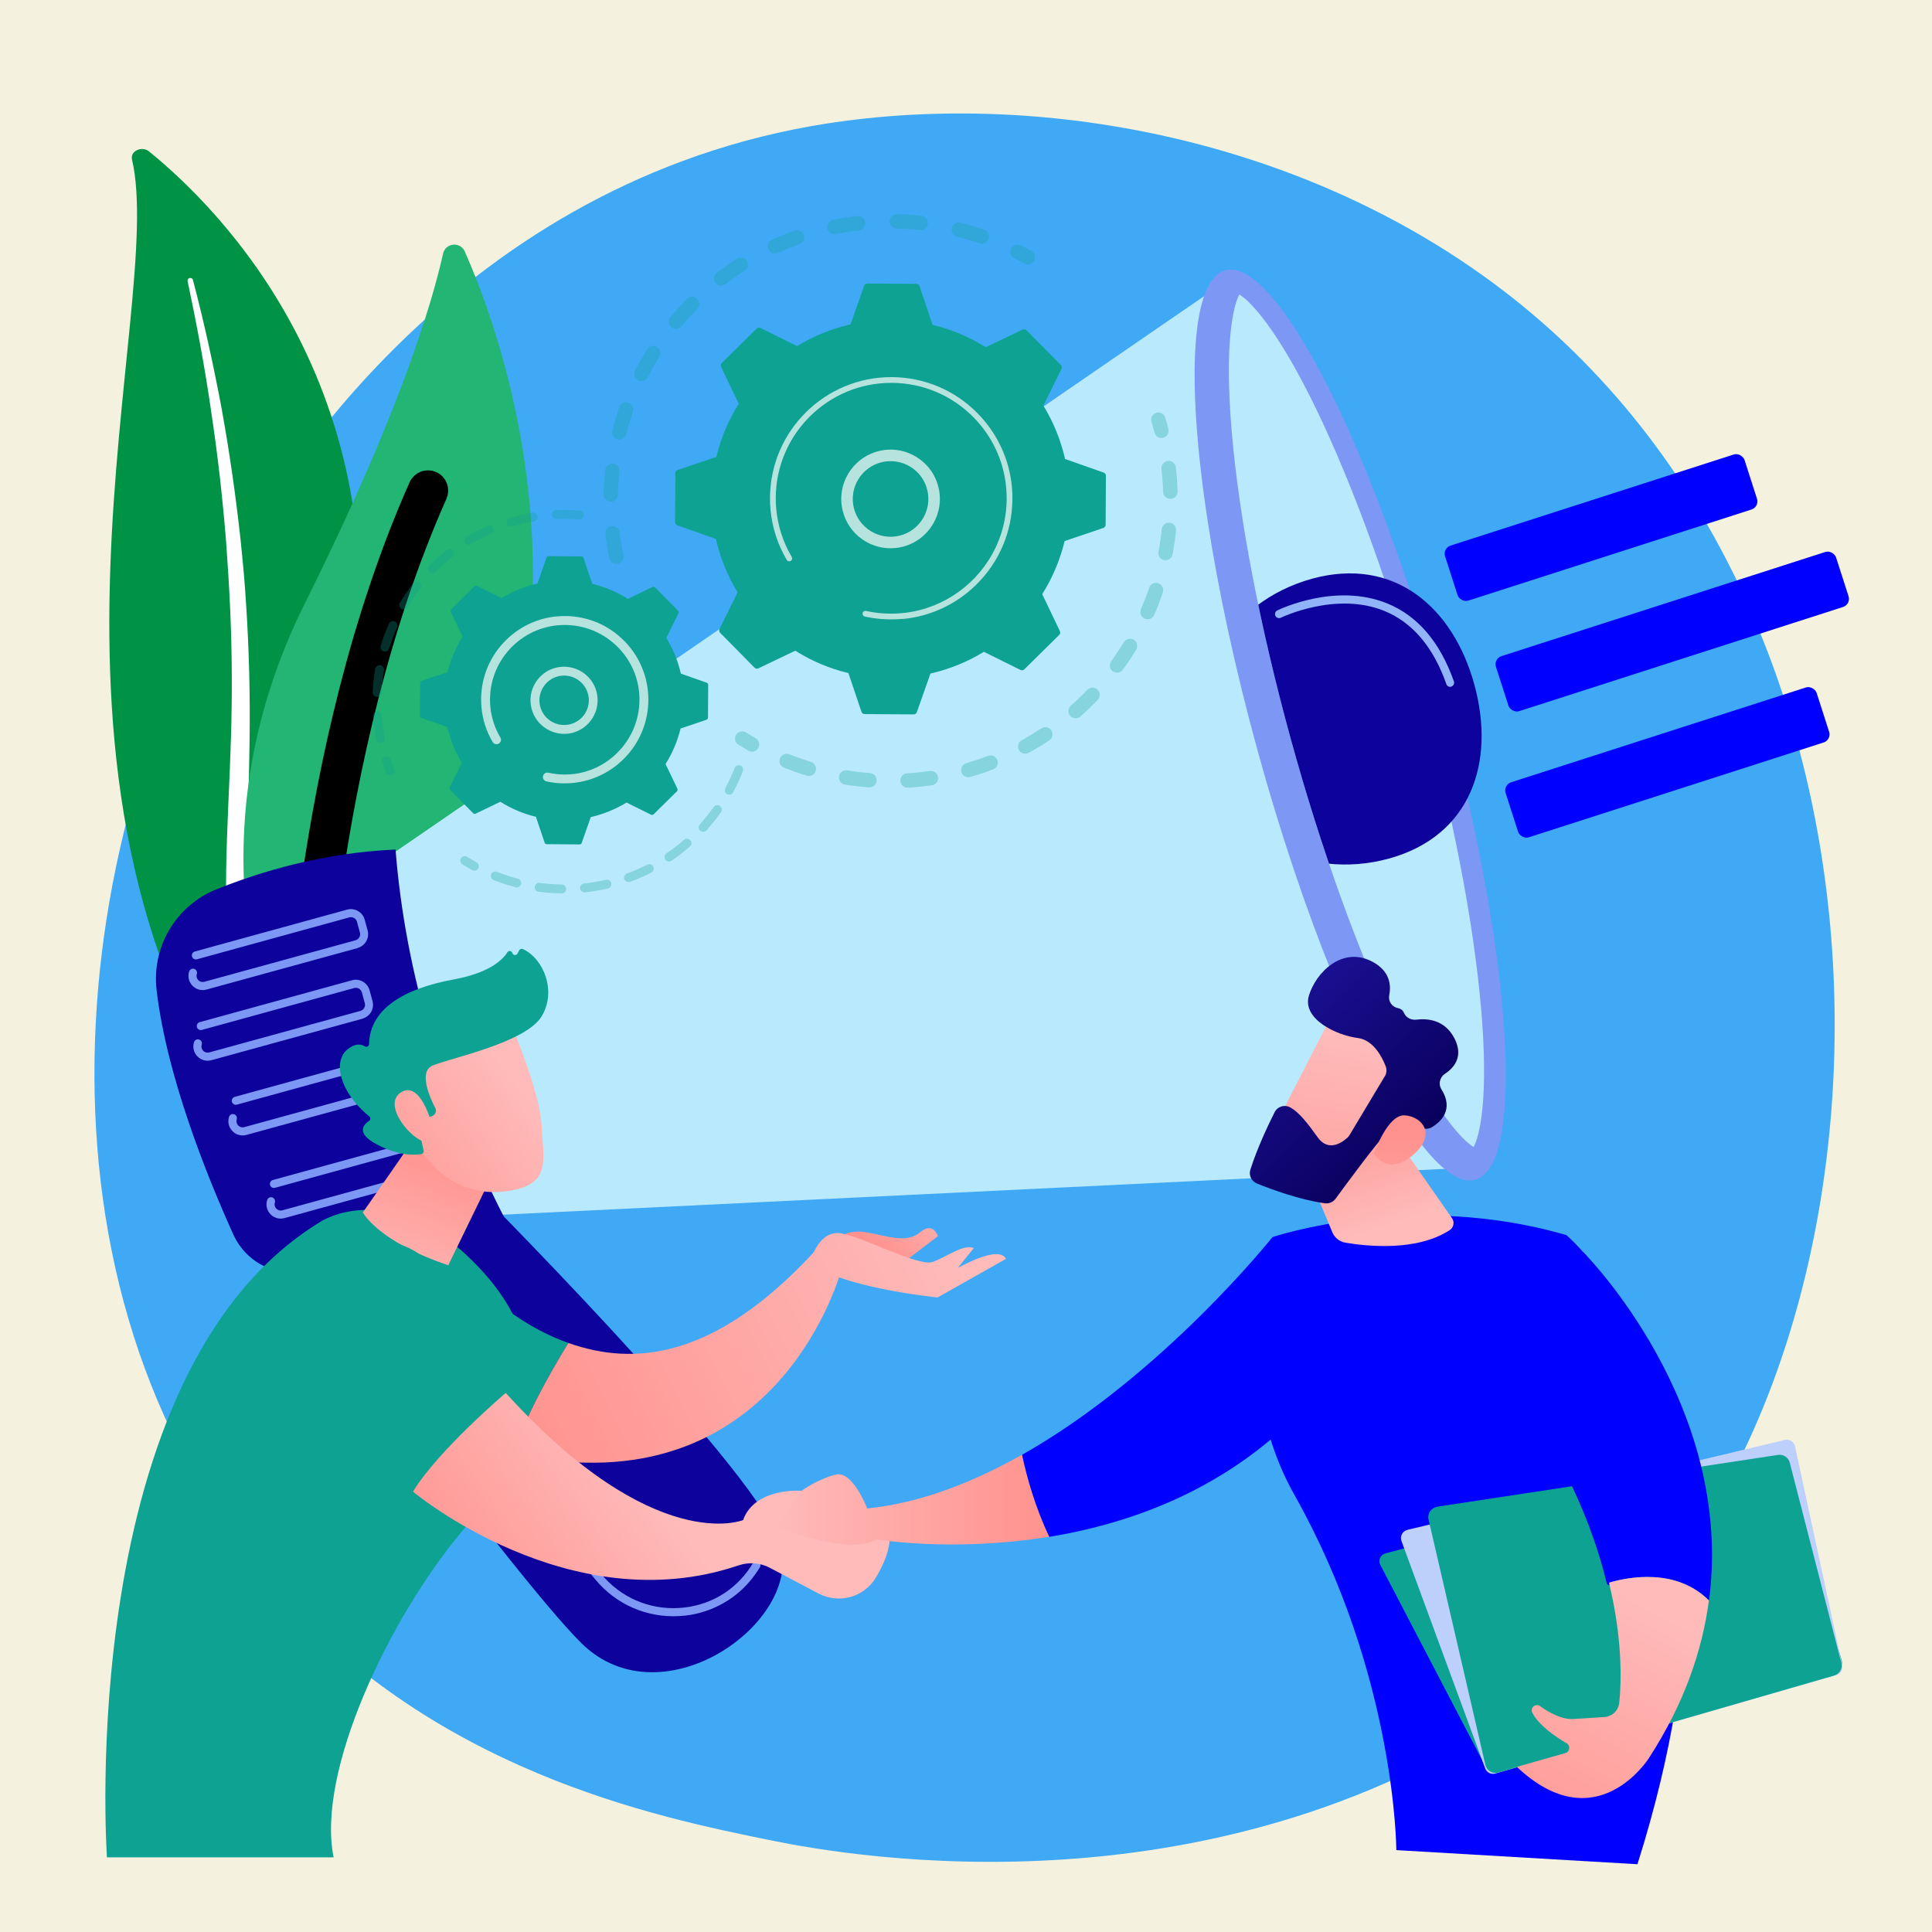 <?xml version="1.0" encoding="UTF-8"?>
<svg xmlns="http://www.w3.org/2000/svg" xmlns:xlink="http://www.w3.org/1999/xlink" viewBox="0 0 256 256">
  <defs>
    <style>
      .cls-1 {
        fill: #009245;
      }

      .cls-2 {
        fill: url(#linear-gradient-2);
      }

      .cls-3 {
        fill: #b9e9fc;
      }

      .cls-4 {
        fill: url(#linear-gradient-14);
      }

      .cls-5 {
        fill: url(#linear-gradient-6);
      }

      .cls-6 {
        isolation: isolate;
      }

      .cls-7 {
        stroke: #000;
        stroke-miterlimit: 10;
        stroke-width: 4px;
      }

      .cls-7, .cls-8 {
        mix-blend-mode: soft-light;
      }

      .cls-7, .cls-8, .cls-9 {
        fill: #fff;
      }

      .cls-10 {
        fill: url(#linear-gradient-11);
      }

      .cls-11 {
        fill: #0ea293;
      }

      .cls-12 {
        fill: blue;
      }

      .cls-13 {
        fill: #0d039c;
      }

      .cls-14 {
        fill: url(#linear-gradient-10);
      }

      .cls-15 {
        fill: #91b3fa;
      }

      .cls-9 {
        opacity: .7;
      }

      .cls-16 {
        fill: #3fa9f5;
      }

      .cls-17 {
        opacity: .3;
      }

      .cls-18 {
        fill: #7d97f4;
      }

      .cls-19 {
        fill: #22b573;
      }

      .cls-20 {
        fill: url(#linear-gradient-5);
      }

      .cls-21 {
        clip-path: url(#clippath);
      }

      .cls-22 {
        fill: #f4f2de;
      }

      .cls-23 {
        fill: none;
      }

      .cls-24 {
        fill: url(#linear-gradient-7);
      }

      .cls-25 {
        fill: url(#linear-gradient-9);
      }

      .cls-26 {
        fill: url(#linear-gradient-3);
      }

      .cls-27 {
        fill: url(#linear-gradient);
      }

      .cls-28 {
        fill: #bdd0fb;
      }

      .cls-29 {
        fill: url(#linear-gradient-4);
      }

      .cls-30 {
        fill: url(#linear-gradient-8);
      }

      .cls-31 {
        fill: url(#linear-gradient-12);
      }

      .cls-32 {
        fill: url(#linear-gradient-13);
      }
    </style>
    <clipPath id="clippath">
      <path class="cls-23" d="m195.26,151.98c-1.42-.82-5.03-4.51-10.2-15.2-4.99-10.33-9.97-24.14-14.03-38.88-4.05-14.74-6.83-29.16-7.81-40.59-1.02-11.83.2-16.85,1-18.28,1.42.82,5.03,4.51,10.2,15.2,4.99,10.33,24.68,20.1,28.73,34.84,4.05,14.74-7.88,33.2-6.89,44.63,1.02,11.83-.2,16.85-1,18.28Z"/>
    </clipPath>
    <linearGradient id="linear-gradient" x1="54.66" y1="147.26" x2="-4.75" y2="371.47" gradientUnits="userSpaceOnUse">
      <stop offset="0" stop-color="#cb236d"/>
      <stop offset="1" stop-color="#4c246d"/>
    </linearGradient>
    <linearGradient id="linear-gradient-2" x1="124.41" y1="156.78" x2="116" y2="165.56" gradientUnits="userSpaceOnUse">
      <stop offset="0" stop-color="#febbba"/>
      <stop offset="1" stop-color="#ff928e"/>
    </linearGradient>
    <linearGradient id="linear-gradient-3" x1="125.24" y1="163.89" x2="68.21" y2="192.26" xlink:href="#linear-gradient-2"/>
    <linearGradient id="linear-gradient-4" x1="125.52" y1="163.56" x2="68.48" y2="191.93" xlink:href="#linear-gradient-2"/>
    <linearGradient id="linear-gradient-5" x1="51.59" y1="172.75" x2="59.17" y2="152.06" xlink:href="#linear-gradient-2"/>
    <linearGradient id="linear-gradient-6" x1="88.19" y1="199.53" x2="61.76" y2="218.97" xlink:href="#linear-gradient-2"/>
    <linearGradient id="linear-gradient-7" x1="68.43" y1="143.34" x2="46.21" y2="160.34" xlink:href="#linear-gradient-2"/>
    <linearGradient id="linear-gradient-8" x1="65.67" y1="139.74" x2="43.45" y2="156.74" xlink:href="#linear-gradient-2"/>
    <linearGradient id="linear-gradient-9" x1="102.68" y1="198.72" x2="139.04" y2="198.72" xlink:href="#linear-gradient-2"/>
    <linearGradient id="linear-gradient-10" x1="184.02" y1="162.36" x2="178.2" y2="144.87" xlink:href="#linear-gradient-2"/>
    <linearGradient id="linear-gradient-11" x1="219.42" y1="213.3" x2="200.47" y2="249.73" xlink:href="#linear-gradient-2"/>
    <linearGradient id="linear-gradient-12" x1="2393.61" y1="3446.14" x2="2372.66" y2="3473.86" gradientTransform="translate(4329.16 -481.96) rotate(-133.27) scale(1 -1)" xlink:href="#linear-gradient-2"/>
    <linearGradient id="linear-gradient-13" x1="2377.61" y1="3452.8" x2="2402.64" y2="3452.8" gradientTransform="translate(4329.16 -481.96) rotate(-133.27) scale(1 -1)" gradientUnits="userSpaceOnUse">
      <stop offset="0" stop-color="#09005d"/>
      <stop offset="1" stop-color="#1a0f91"/>
    </linearGradient>
    <linearGradient id="linear-gradient-14" x1="2362.93" y1="3468.09" x2="2379.73" y2="3450.85" gradientTransform="translate(4329.16 -481.96) rotate(-133.27) scale(1 -1)" xlink:href="#linear-gradient-2"/>
  </defs>
  <g class="cls-6">
    <g id="Layer_1" data-name="Layer 1">
      <rect class="cls-22" width="256" height="256"/>
      <g>
        <path class="cls-16" d="m216.37,214.12c-4.73,4.98-9.22,8.2-12.75,10.74-41.61,29.85-90.84,21.15-101.31,19.03-15.45-3.14-45.32-9.2-66.91-34.6C2.73,170.87,7.82,110.34,33.16,70.39c4.64-7.31,29.12-47.87,78.88-54.38,30.12-3.94,65.22,4,90.65,25.3,53.37,44.71,49.57,135.03,13.68,172.81Z"/>
        <g>
          <path class="cls-1" d="m17.49,21.13c-.26-1.1,1.29-1.84,2.25-1.07,9.66,7.84,32.88,31.3,27.09,72.31-7.26,51.45,5.15,70.22,20.6,81.67,0,0-21.22-5.39-34.57-24.43C.09,102.84,22.11,40.77,17.49,21.13Z"/>
          <path class="cls-8" d="m24.85,37.2c1.21,5.73,2.29,11.47,3.12,17.24.87,5.77,1.53,11.55,1.99,17.35.43,5.8.73,11.6.75,17.4.05,5.8-.19,11.61-.46,17.43-.23,5.82-.5,11.68-.07,17.59.42,5.89,1.66,11.84,4.12,17.41.62,1.39,1.26,2.77,2,4.11.71,1.35,1.48,2.67,2.29,3.98,1.62,2.62,3.45,5.14,5.48,7.54,4.08,4.79,9.01,9.04,14.43,12.63.57.38,1.39.29,1.83-.21.43-.48.33-1.17-.21-1.56h0c-1.29-.91-2.57-1.83-3.79-2.79-.62-.47-1.22-.97-1.82-1.46-.58-.51-1.19-.99-1.76-1.51-2.3-2.05-4.44-4.24-6.37-6.55-3.89-4.6-7.01-9.74-9.37-15.05-1.15-2.67-2.06-5.41-2.73-8.2-.67-2.79-1.09-5.63-1.32-8.5-.46-5.73-.25-11.54-.08-17.36.17-5.82.3-11.68.14-17.52-.07-2.92-.2-5.85-.39-8.77-.08-1.46-.2-2.92-.32-4.38-.13-1.46-.27-2.91-.42-4.37-.63-5.82-1.46-11.62-2.5-17.39-1.08-5.77-2.33-11.5-3.83-17.19-.04-.16-.23-.26-.42-.23-.18.04-.3.19-.27.35Z"/>
        </g>
        <g>
          <path class="cls-19" d="m42.52,144.28c-1.18,1.26-3.27.9-3.98-.68-3.93-8.68-12.83-34.24,1.87-63.68,12.41-24.86,16.78-39.52,18.3-46.31.32-1.44,2.29-1.63,2.88-.28,6.55,14.86,23.86,65.39-19.07,110.95Z"/>
          <path class="cls-7" d="m40.37,143.36s-.09.01-.13.01c-.37,0-.67-.31-.66-.68,0-.42.83-42.62,16.52-77.97.15-.34.55-.49.89-.34.34.15.49.55.34.89-15.58,35.09-16.4,77.02-16.41,77.44,0,.33-.24.6-.55.65Z"/>
        </g>
        <g>
          <path class="cls-13" d="m32.96,160.92s34.68,47.5,44.06,56.79c10.89,10.78,30.19-3.3,26.17-13.72-4.02-10.42-41.35-47.8-41.35-47.8l-28.88,4.74Z"/>
          <polygon class="cls-3" points="49.52 114.83 162.58 37.16 193.49 154.78 58.63 161.34 49.52 114.83"/>
          <ellipse class="cls-18" cx="178.91" cy="96.09" rx="12.73" ry="62.49" transform="translate(-19.07 50.84) rotate(-15.37)"/>
          <path class="cls-3" d="m195.26,151.98c-1.42-.82-5.03-4.51-10.2-15.2-4.99-10.33-9.97-24.14-14.03-38.88-4.05-14.74-6.83-29.16-7.81-40.59-1.02-11.83.2-16.85,1-18.28,1.42.82,5.03,4.51,10.2,15.2,4.99,10.33,9.97,24.14,14.03,38.88,4.05,14.74,6.83,29.16,7.81,40.59,1.02,11.83-.2,16.85-1,18.28Z"/>
          <g class="cls-21">
            <path class="cls-13" d="m195.36,90.72c2.81,10.24-.42,20.05-11.34,23.05-10.92,3-22.05-2.87-24.86-13.11-2.81-10.24,3.76-20.97,14.67-23.97,10.92-3,18.71,3.78,21.53,14.02Z"/>
          </g>
          <path class="cls-13" d="m28.67,117.85c5.69-2.3,14.05-4.86,23.74-5.28,1.31,16.51,6.25,32.74,14.38,48.71l-25.71,7.06c-4.1,1.13-8.41-.89-10.16-4.76-3.51-7.76-8.83-20.97-10.17-32.39-.67-5.73,2.57-11.19,7.92-13.35Z"/>
          <path class="cls-18" d="m47.4,125.62l-20.03,5.5c-.68.19-1.38,0-1.87-.51-.49-.51-.65-1.21-.44-1.88.09-.28.39-.44.67-.35.28.09.44.39.35.67-.09.29-.02.6.19.82.21.22.52.3.81.22l20.03-5.5c.44-.12.7-.58.58-1.02l-.39-1.43c-.12-.44-.58-.7-1.02-.58l-20.18,5.55c-.28.08-.58-.09-.66-.37-.08-.28.09-.58.37-.66l20.18-5.55c1.01-.28,2.05.32,2.33,1.32l.39,1.43c.28,1.01-.32,2.05-1.32,2.33Z"/>
          <path class="cls-18" d="m48.05,134.98l-20.03,5.5c-.68.19-1.38,0-1.87-.51-.49-.51-.65-1.21-.44-1.88.09-.28.39-.44.67-.35.28.09.44.39.35.67-.09.29-.02.6.19.82.21.22.52.3.81.22l20.03-5.5c.44-.12.7-.58.58-1.02l-.39-1.43c-.12-.44-.58-.7-1.02-.58l-20.18,5.55c-.28.08-.58-.09-.66-.37-.08-.28.09-.58.37-.66l20.18-5.55c1.01-.28,2.05.32,2.33,1.32l.39,1.43c.28,1.01-.32,2.05-1.32,2.33Z"/>
          <path class="cls-18" d="m52.69,144.88l-20.03,5.5c-.68.19-1.38,0-1.87-.51-.49-.51-.65-1.21-.44-1.88.09-.28.39-.44.67-.35.28.09.44.39.35.67-.09.29-.02.6.19.82.21.22.52.31.81.22l20.03-5.5c.44-.12.7-.58.58-1.02l-.39-1.43c-.12-.44-.58-.7-1.02-.58l-20.18,5.55c-.28.08-.58-.09-.66-.37-.08-.28.09-.58.37-.66l20.18-5.55c1.01-.28,2.05.32,2.33,1.32l.39,1.43c.28,1.01-.32,2.05-1.32,2.33Z"/>
          <path class="cls-18" d="m57.74,155.9l-20.03,5.5c-.68.19-1.38,0-1.87-.51-.49-.51-.65-1.21-.44-1.88.09-.28.39-.44.67-.35.28.09.44.39.35.67-.09.29-.02.6.19.82.21.22.52.31.81.22l20.03-5.5c.44-.12.7-.58.58-1.02l-.39-1.43c-.12-.44-.58-.7-1.02-.58l-20.18,5.55c-.28.08-.58-.09-.66-.37-.08-.28.09-.58.37-.66l20.18-5.55c1.01-.28,2.05.32,2.33,1.32l.39,1.43c.28,1.01-.32,2.05-1.32,2.33Z"/>
          <path class="cls-18" d="m92.86,213.68c-.92.25-1.88.41-2.87.46-4.32.23-8.37-1.54-11.12-4.87l-25.77-31.15c-.19-.23-.16-.56.07-.75.23-.19.56-.16.75.07l25.77,31.15c2.53,3.06,6.27,4.7,10.24,4.48,3.91-.21,7.37-2.19,9.51-5.43.11-.17.23-.35.34-.53.16-.25.49-.32.74-.17.25.16.32.49.17.74-.12.19-.24.37-.36.55-1.79,2.71-4.43,4.6-7.48,5.44Z"/>
          <path class="cls-27" d="m49.84,173.69c-.2.05-.42,0-.55-.17l-2.88-3.48c-.19-.23-.16-.56.07-.75.23-.19.56-.16.75.07l2.88,3.48c.19.23.16.56-.07.75-.06.05-.13.08-.2.1Z"/>
          <path class="cls-15" d="m192.29,90.99c-.27.07-.55-.07-.64-.34-1.73-4.92-4.5-8.18-8.22-9.7-6.44-2.62-13.63.87-13.71.9-.27.13-.58.02-.72-.24-.13-.26-.02-.59.24-.72.31-.15,7.71-3.73,14.58-.93,4.02,1.64,6.99,5.11,8.83,10.33.1.28-.05.58-.33.68-.01,0-.02,0-.04.01Z"/>
        </g>
        <g>
          <path class="cls-2" d="m110.51,164.41s1.52-1.63,4.33-1.12c2.81.51,5.31,1.49,7.07,0,1.75-1.49,2.37.51,2.37.51l-5.25,3.99-8.52-3.38Z"/>
          <g>
            <path class="cls-11" d="m59.83,166.34l.9,24.2c2.56.88,5,1.57,7.32,2.08,1.45-4.67,4.65-10.41,7.26-14.67-9.61-3.4-15.48-11.61-15.48-11.61Z"/>
            <path class="cls-26" d="m107.83,165.93c-13.19,14.24-23.86,15.08-32.52,12.02-2.62,4.26-5.81,10-7.26,14.67,35.22,7.76,43.51-24.61,43.51-24.61l-3.73-2.08Z"/>
            <path class="cls-29" d="m107.37,167.2s1.04-4.35,4.18-3.76c3.14.6,10.26,4.47,12.09,3.76,1.84-.71,4.18-2.42,5.39-1.82l-2.12,2.64s5.45-3.15,6.39-1.21l-9.07,5.11s-13.27-1.33-16.86-4.71Z"/>
            <path class="cls-11" d="m14.17,246.1s-4.5-64.25,28.31-84.22c0,0,9.17-6.06,20.6,5.67,11.43,11.73,7.75,23.91-1.84,35.33-9.59,11.42-19.36,31.81-17.03,43.23H14.17Z"/>
            <path class="cls-20" d="m59.01,144.37c0,.77-10.93,16.28-10.93,16.28,0,0,1.96,3.86,11.32,7l8.08-16.61-8.47-6.67Z"/>
            <path class="cls-5" d="m54.72,197.65s20.73,17.36,43.11,9.78c1.39-.47,2.91-.37,4.2.32l6.43,3.4c2.7,1.43,6.05.49,7.61-2.13.89-1.5,1.66-3.2,1.81-4.84l-12.59-5.1.93-1.54s-6.15-.52-7.76,3.88c0,0-11.71,4.87-31.45-16.85,0,0-8.96,7.62-12.29,13.08Z"/>
            <path class="cls-11" d="m53.6,197.57c-.09,0-.18-.03-.26-.08-8.75-5.91-12.87-15.46-12.91-15.55-.1-.23.01-.5.24-.6.23-.1.5.01.6.24.04.09,4.06,9.4,12.58,15.15.21.14.27.43.12.64-.09.13-.23.2-.38.2Z"/>
            <path class="cls-11" d="m66.6,184.38c-.15,0-.3-.07-.39-.21-.03-.04-2.69-4.19-7.77-13.29-1.55-2.77-3.58-4.52-6.04-5.21-4.08-1.14-8.01,1.05-8.05,1.07-.22.12-.5.05-.62-.17-.13-.22-.05-.5.17-.62.17-.1,4.29-2.4,8.74-1.16,2.71.75,4.92,2.66,6.6,5.65,5.06,9.07,7.72,13.2,7.74,13.24.14.21.08.5-.14.63-.08.05-.16.07-.25.07Z"/>
            <g>
              <path class="cls-24" d="m67.61,135.48s3.89,8.93,4.15,13.62c.26,4.69,1.27,7.73-4.15,8.67-5.42.94-9.98-1.76-12.46-6.42,0,0-3.87-7.19-3.01-10.14.87-2.95,15.46-5.72,15.46-5.72Z"/>
              <path class="cls-11" d="m57.01,147.99l.31-.14c.39-.17.56-.64.36-1.02-.76-1.48-2.25-4.86-.33-5.65,2.48-1.02,12.3-3.02,14.42-6.51,2.04-3.35.23-7.68-2.48-8.91-.18-.08-.4-.02-.49.16l-.23.43c-.15.29-.59.25-.68-.07h0c-.09-.31-.49-.36-.66-.1-.65,1.04-2.41,2.73-7.11,3.6-6.69,1.23-11.11,3.94-11.22,8.56,0,.29-.32.46-.57.3-.49-.3-1.28-.44-2.34.45-1.84,1.54-1.08,5.55,2.94,8.84.19.16.19.46-.02.59-.73.47-1.82,1.61,1,3.11,2.92,1.56,5.09,1.43,5.93,1.29.21-.03.34-.24.3-.44l-.89-4.06c-.05-.23.12-.45.36-.45h1.39Z"/>
              <path class="cls-30" d="m57.18,148.84s-1.48-5.7-4.04-4.1c-2.56,1.6,1.33,6.39,3.38,6.6l.66-2.5Z"/>
            </g>
          </g>
          <g>
            <g>
              <path class="cls-25" d="m114.91,199.89s-1.88-4.96-4.08-4.51c-2.2.45-4.61,2.14-4.61,2.14l-3.54,4.78s9.92,3.91,13.42,1.67c0,0,10.14,1.75,22.94-.35-1.85-3.91-2.96-7.83-3.61-10.87-6.48,3.67-13.47,6.41-20.52,7.13Z"/>
              <path class="cls-12" d="m168.61,163.92s-14.51,18.28-33.18,28.85c.65,3.04,1.75,6.96,3.61,10.87,9.68-1.59,20.89-5.38,30.39-13.81l-.82-25.91Z"/>
            </g>
            <path class="cls-12" d="m185.02,245.15s-.04-23.15-13.49-47.05c-4.21-7.48-5.71-16.18-4.39-24.66l1.47-9.52s18.47-6.25,38.94-.26c0,0,28.39,23.43,9.42,83.36l-31.95-1.87Z"/>
            <path class="cls-14" d="m171.75,151.77l4.79,11.51c.3.73.96,1.24,1.73,1.38,2.76.47,9.44,1.21,13.83-1.67.52-.34.66-1.05.3-1.57l-8.85-12.7-11.8,3.06Z"/>
            <g>
              <path class="cls-11" d="m183.57,205.84c-.66.17-.99.92-.67,1.52l13.86,26.57c.23.45.75.67,1.24.53l45.32-13.09c.56-.16.89-.75.73-1.32l-7.81-27.03c-.16-.55-.73-.88-1.29-.73l-51.37,13.54Z"/>
              <path class="cls-28" d="m186.49,202.72c-.65.15-1.02.84-.79,1.47l11.09,30.13c.2.55.79.85,1.35.68l45.19-13.05c.56-.16.9-.73.78-1.3l-6.26-29c-.13-.61-.74-.99-1.35-.85l-50.01,11.91Z"/>
              <path class="cls-11" d="m190.42,199.67c-.79.12-1.31.89-1.13,1.67l7.53,32.52c.18.77.96,1.23,1.72,1.01l44.5-12.85c.72-.21,1.14-.94.95-1.67l-6.84-26.55c-.18-.68-.84-1.12-1.54-1.02l-45.19,6.87Z"/>
            </g>
            <path class="cls-12" d="m226.45,212.08c3.45-26.09-16.65-46.15-16.65-46.15l-11.96,13.95c9.08,11.32,13.4,21.69,15.37,29.84,2.62-.76,8.91-1.97,13.24,2.36Z"/>
            <path class="cls-12" d="m213.2,210.02c-.14,0-.26-.09-.3-.23-2.45-10.11-7.6-20.11-15.31-29.72-.11-.13-.08-.32.05-.43.13-.11.32-.08.43.05,7.77,9.69,12.96,19.77,15.43,29.96.04.16-.06.33-.23.37-.02,0-.05,0-.07,0Z"/>
            <path class="cls-10" d="m213.2,209.71c1.83,7.57,1.64,13.22,1.36,15.92-.11,1.02-.92,1.81-1.94,1.88-1.16.08-2.74.19-4.14.27-1.55.09-3.27-.89-4.42-1.71-.59-.42-1.35.23-1.02.87.86,1.68,3.04,3.17,4.54,4.05.55.32.44,1.14-.17,1.31l-6.42,1.82c10.55,9.94,17.51-1.18,17.51-1.18,4.66-7.19,7.06-14.23,7.94-20.87-4.33-4.33-10.63-3.13-13.24-2.36Z"/>
            <g>
              <path class="cls-31" d="m176.71,134.16c-.2.19-8.49,16.46-8.49,16.46l9.39,4.53,10.15-14.26s-7.68-9.91-11.05-6.74Z"/>
              <path class="cls-32" d="m183.49,142.61l-4.68,7.81c-.07.12-.16.23-.26.32-.56.52-2.47,2.03-3.94-.03-1.26-1.75-2.44-3.34-3.7-4-.74-.38-1.65-.08-2.02.67-.77,1.53-2.27,4.65-3.21,7.61-.24.74.15,1.54.87,1.83,1.9.77,5.66,2.16,9,2.62.55.08,1.09-.16,1.42-.6,1.44-1.97,5.48-7.46,6.86-8.84,1.28-1.28,3.65-.8,4.72-.49.4.12.84.06,1.2-.16,1.08-.65,2.97-2.28,1.24-5.02-.43-.68-.21-1.59.46-2.04,1.21-.79,2.52-2.29,1.27-4.7-1.26-2.45-3.52-2.67-5.06-2.48-.68.08-1.37-.27-1.63-.91-.12-.28-.35-.52-.77-.61-.81-.16-1.34-.9-1.18-1.71.27-1.38.07-3.18-2.14-4.4-4.05-2.23-7.6,1.4-8.51,4.47-.9,3.07,3.63,5.23,6.48,5.59,2.09.27,3.24,2.55,3.7,3.75.17.43.13.92-.11,1.32Z"/>
              <path class="cls-4" d="m182.06,152.87s1.8-5.27,4.11-5.08c2.31.19,4.12,2.49,1.26,5.08-3.56,3.21-5.37,0-5.37,0Z"/>
            </g>
          </g>
        </g>
        <g>
          <g>
            <g class="cls-17">
              <path class="cls-11" d="m81.74,74.73c-.48.05-.93-.28-1.02-.76-.21-1.05-.38-2.13-.5-3.21-.06-.52.32-.99.84-1.05,0,0,.01,0,.02,0,.52-.05.98.32,1.04.84.12,1.02.28,2.05.48,3.05.1.52-.23,1.02-.75,1.12-.03,0-.07.01-.1.01Zm-.72-8.26s-.07,0-.11,0c-.53-.01-.94-.45-.93-.97.03-1.08.1-2.17.21-3.24.06-.52.52-.9,1.05-.84.52.06.9.53.84,1.05-.11,1.02-.18,2.05-.2,3.08-.01.49-.39.88-.86.93Zm1.12-8.22c-.11,0-.21,0-.32-.03-.51-.13-.82-.65-.69-1.16.26-1.05.58-2.09.93-3.11.17-.5.72-.76,1.21-.59.5.17.76.71.59,1.21-.34.97-.63,1.96-.88,2.95-.1.4-.44.68-.83.71Zm2.93-7.76c-.17.02-.36-.01-.52-.1-.47-.24-.65-.81-.41-1.28.49-.96,1.03-1.91,1.6-2.83.28-.45.87-.58,1.31-.3.45.28.58.87.3,1.31-.54.87-1.06,1.77-1.52,2.68-.15.3-.45.48-.76.51Zm4.58-6.92c-.24.02-.5-.05-.7-.22-.4-.34-.46-.94-.12-1.34.69-.83,1.43-1.63,2.19-2.4.37-.37.97-.38,1.35,0,.37.37.38.97,0,1.35-.72.73-1.42,1.5-2.08,2.28-.17.2-.4.31-.64.34Zm6-5.73c-.32.03-.64-.1-.85-.37-.32-.42-.24-1.02.18-1.33.86-.65,1.75-1.28,2.66-1.86.44-.28,1.03-.15,1.31.29.28.44.15,1.03-.29,1.31-.86.55-1.72,1.14-2.53,1.76-.15.11-.32.17-.49.19Zm34.53-5.55c-.13.01-.27,0-.4-.05-.97-.33-1.96-.63-2.96-.88-.51-.13-.82-.65-.69-1.16.13-.51.65-.82,1.16-.69,1.05.26,2.1.57,3.11.93.5.17.76.71.59,1.21-.13.36-.45.6-.81.64Zm-27.41,1.29c-.39.04-.78-.17-.96-.55-.22-.48,0-1.04.47-1.26.98-.45,1.99-.85,3.01-1.21.5-.17,1.04.08,1.22.58.18.5-.08,1.04-.58,1.22-.96.34-1.93.73-2.86,1.15-.1.04-.2.07-.3.08Zm19.31-3.1c-.06,0-.13,0-.19,0-1.02-.11-2.05-.17-3.08-.2-.53-.01-.94-.45-.93-.97.01-.53.45-.95.97-.93,1.08.02,2.17.09,3.24.21.52.06.9.53.85,1.05-.05.46-.41.81-.86.85Zm-11.43.54c-.48.05-.92-.28-1.02-.76-.1-.52.23-1.02.74-1.12,1.06-.21,2.13-.39,3.21-.51,0,0,.01,0,.02,0,.51-.05.98.32,1.04.84.06.52-.31,1-.84,1.06-1.02.12-2.04.28-3.05.49-.03,0-.07.01-.1.01Z"/>
              <path class="cls-11" d="m136.27,35.03c-.19.02-.38-.02-.56-.12-.43-.24-.87-.48-1.31-.7-.47-.24-.65-.81-.41-1.28.24-.47.81-.65,1.28-.41.46.24.93.48,1.38.74.46.26.62.84.36,1.3-.16.28-.44.45-.74.48Z"/>
            </g>
            <g class="cls-17">
              <path class="cls-11" d="m153.99,58.03c-.46.04-.89-.25-1.01-.71-.12-.48-.26-.96-.4-1.43-.15-.5.13-1.04.63-1.19.51-.15,1.04.13,1.19.63.15.5.29,1,.42,1.5.13.51-.17,1.03-.68,1.16-.05.01-.1.02-.15.03Z"/>
              <path class="cls-11" d="m121.63,104.27c-.44.04-.87.08-1.32.1-.52.03-.98-.37-1.01-.89-.03-.52.37-.98.89-1.01,1.02-.06,2.03-.17,3.02-.31.52-.07,1,.29,1.08.81.08.52-.29,1-.81,1.08-.61.09-1.24.16-1.86.22Zm-6.34.06c-.05,0-.11,0-.16,0-1.06-.08-2.13-.2-3.17-.37-.52-.08-.87-.57-.79-1.09.08-.52.57-.87,1.09-.79.99.16,2.01.28,3.02.35.52.04.92.5.88,1.02-.04.47-.41.83-.86.88Zm13.1-1.35c-.45.04-.87-.24-1-.68-.15-.51.15-1.03.65-1.18.97-.28,1.93-.6,2.88-.96.49-.19,1.04.06,1.23.55.19.49-.06,1.04-.55,1.23-.99.38-2.01.72-3.03,1.01-.06.02-.12.03-.17.03Zm-21.13-.16c-.12.01-.24,0-.37-.04-1.02-.31-2.03-.67-3.01-1.06-.49-.2-.73-.75-.53-1.24.2-.49.75-.73,1.24-.53.94.37,1.9.71,2.86,1.01.5.15.79.69.63,1.19-.12.38-.45.64-.82.67Zm28.67-2.96c-.37.03-.74-.15-.92-.49-.25-.46-.08-1.04.38-1.29.88-.48,1.75-1.01,2.6-1.57.44-.29,1.03-.17,1.32.27.29.44.17,1.03-.27,1.32-.88.59-1.8,1.15-2.73,1.65-.12.06-.24.1-.37.11Zm6.68-4.69c-.29.03-.59-.08-.8-.32-.35-.39-.31-1,.08-1.34.76-.67,1.49-1.37,2.19-2.1.36-.38.97-.39,1.35-.03.38.36.39.97.03,1.35-.73.76-1.51,1.51-2.31,2.21-.16.14-.35.22-.54.23Zm5.49-6.04c-.22.02-.45-.04-.65-.18-.43-.31-.52-.9-.21-1.33.59-.82,1.16-1.67,1.68-2.53.27-.45.86-.59,1.31-.32.45.27.59.86.32,1.31-.55.91-1.14,1.8-1.77,2.66-.17.23-.42.36-.68.39Zm4.05-7.09c-.15.01-.31,0-.47-.07-.48-.21-.7-.77-.5-1.25.4-.93.77-1.88,1.09-2.83.17-.5.71-.77,1.21-.6.5.17.77.71.6,1.21-.34,1.01-.72,2.01-1.14,2.98-.14.33-.45.54-.79.57Zm2.39-7.81c-.09,0-.18,0-.27-.01-.52-.1-.86-.6-.76-1.11.19-.99.33-2,.43-3,.05-.52.52-.9,1.04-.85.52.05.9.52.85,1.04-.11,1.06-.26,2.12-.46,3.16-.08.43-.43.73-.85.77Zm.62-8.14s-.04,0-.06,0c-.53.02-.97-.39-.98-.92-.02-.74-.07-1.49-.14-2.23-.03-.27-.05-.53-.08-.8-.06-.52.31-1,.84-1.06.53-.07,1,.31,1.06.84.03.28.06.56.09.84.07.78.12,1.57.15,2.35.02.51-.36.93-.86.98Z"/>
              <path class="cls-11" d="m99.74,99.59c-.19.02-.38-.02-.56-.12-.45-.26-.9-.52-1.34-.8-.45-.28-.58-.87-.3-1.31.28-.45.87-.58,1.31-.3.42.26.85.52,1.27.76.46.26.62.84.36,1.3-.16.28-.44.45-.74.48Z"/>
            </g>
            <g>
              <path class="cls-11" d="m99.98,88.47c.13.14.34.17.51.09l4.89-2.34c2.14,1.35,4.51,2.36,7.04,2.97l1.73,5.13c.06.18.23.3.42.3l6.5.04c.19,0,.36-.12.42-.3l1.8-5.11c2.54-.58,4.92-1.56,7.08-2.88l4.85,2.4c.17.08.38.05.51-.08l4.62-4.56c.14-.13.17-.34.09-.51l-2.34-4.89c1.35-2.14,2.36-4.51,2.97-7.04l5.13-1.73c.18-.06.3-.23.3-.42l.04-6.5c0-.19-.12-.36-.3-.42l-5.11-1.8c-.58-2.54-1.56-4.92-2.88-7.08l2.4-4.85c.08-.17.05-.38-.08-.51l-4.56-4.62c-.13-.14-.34-.17-.51-.09l-4.89,2.34c-2.14-1.35-4.51-2.36-7.04-2.97l-1.73-5.13c-.06-.18-.23-.3-.42-.3l-6.5-.04c-.19,0-.36.12-.42.3l-1.8,5.11c-2.54.58-4.92,1.56-7.08,2.88l-4.85-2.4c-.17-.08-.38-.05-.51.08l-4.62,4.56c-.14.13-.17.34-.09.51l2.34,4.89c-1.35,2.14-2.36,4.51-2.97,7.04l-5.13,1.73c-.18.06-.3.23-.3.42l-.04,6.5c0,.19.12.36.3.42l5.11,1.8c.58,2.54,1.56,4.92,2.88,7.08l-2.4,4.85c-.08.17-.05.37.08.51l4.56,4.62Z"/>
              <path class="cls-9" d="m118.61,72.62c-3.17.3-6.17-1.76-6.95-4.95-.86-3.5,1.29-7.04,4.79-7.9,1.69-.42,3.45-.15,4.94.76,1.49.9,2.54,2.33,2.96,4.03.86,3.5-1.29,7.04-4.79,7.9-.32.08-.63.13-.95.16Zm-1.07-11.49c-.24.02-.49.06-.73.12-2.68.66-4.33,3.38-3.67,6.06.66,2.68,3.38,4.33,6.06,3.67,2.68-.66,4.33-3.38,3.67-6.06-.32-1.3-1.12-2.4-2.27-3.09-.93-.56-1.99-.8-3.06-.7Z"/>
              <path class="cls-9" d="m119.64,82c-.54.05-1.09.08-1.65.07h0c-.17,0-.35,0-.52-.01-.86-.03-1.72-.13-2.55-.3-.01,0-.02,0-.03,0-.03,0-.06-.01-.1-.02-.06-.01-.13-.03-.19-.04-.17-.04-.28-.18-.3-.34,0-.04,0-.08,0-.12.05-.21.25-.33.45-.29,1.06.24,2.15.36,3.24.36,5.42.04,10.21-2.77,12.96-7.01,1.53-2.36,2.42-5.17,2.44-8.18,0-.53-.02-1.05-.07-1.57-.33-3.49-1.84-6.74-4.34-9.27-2.87-2.91-6.7-4.52-10.79-4.55-8.44-.05-15.34,6.76-15.4,15.2,0,.52.02,1.04.07,1.55.21,2.23.91,4.39,2.05,6.32.03.05.05.1.05.16.01.14-.05.29-.19.36-.18.11-.41.05-.52-.13-1.2-2.03-1.93-4.29-2.15-6.63-.05-.54-.08-1.08-.07-1.63.06-8.86,7.31-16.01,16.16-15.96,4.29.03,8.31,1.72,11.33,4.78,2.62,2.66,4.21,6.07,4.56,9.73.05.55.08,1.1.07,1.65-.03,4.29-1.72,8.31-4.78,11.33-2.66,2.62-6.07,4.21-9.74,4.56Z"/>
            </g>
          </g>
          <g>
            <g class="cls-17">
              <path class="cls-11" d="m51.76,102.78c-.25.02-.5-.12-.6-.37-.19-.46-.36-.94-.52-1.41-.1-.31.06-.64.37-.74.31-.1.64.07.74.37.15.45.32.91.49,1.35.12.3-.03.64-.33.76-.05.02-.11.03-.16.04Z"/>
              <path class="cls-11" d="m50.47,98.44c-.3.03-.57-.17-.63-.47-.17-.84-.29-1.7-.37-2.56-.02-.18-.03-.36-.05-.54-.02-.32.24-.6.54-.63.32-.02.61.22.63.54.01.17.03.35.04.52.08.82.2,1.64.36,2.44.06.32-.14.63-.46.69-.02,0-.04,0-.06,0Zm-.45-6.09s-.06,0-.08,0c-.32-.02-.57-.29-.56-.62.05-1.04.17-2.09.34-3.11.06-.32.36-.53.68-.48.32.06.53.36.48.68-.17.98-.28,1.98-.33,2.97-.01.3-.24.53-.53.56Zm1.04-6.02c-.07,0-.15,0-.23-.02-.31-.09-.49-.42-.39-.73.3-1,.67-1.98,1.1-2.93.13-.3.48-.43.78-.3.3.13.43.48.3.78-.41.91-.76,1.85-1.05,2.8-.07.23-.28.39-.51.41Zm2.49-5.58c-.12.01-.25-.01-.36-.08-.28-.17-.37-.53-.2-.81.54-.89,1.14-1.76,1.78-2.58.2-.26.57-.3.83-.1.26.2.3.57.1.83-.61.78-1.19,1.6-1.7,2.46-.1.17-.27.26-.45.28Zm3.78-4.8c-.17.02-.34-.04-.47-.17-.23-.23-.23-.6,0-.83.74-.73,1.53-1.43,2.35-2.06.26-.2.63-.15.83.1.2.26.15.63-.1.83-.78.61-1.54,1.27-2.24,1.97-.1.1-.23.16-.36.17Zm4.83-3.74c-.22.02-.44-.08-.56-.29-.17-.28-.07-.64.21-.81.9-.53,1.83-1.01,2.78-1.43.3-.13.64,0,.77.3.13.3,0,.64-.3.77-.91.4-1.8.85-2.65,1.36-.08.05-.16.07-.24.08Zm5.59-2.44c-.27.03-.54-.14-.62-.42-.09-.31.09-.64.4-.73,1-.29,2.02-.53,3.05-.7.32-.05.62.16.68.48.05.32-.16.62-.48.68-.98.16-1.96.39-2.91.67-.04.01-.07.02-.11.02Zm9.08-.94s-.07,0-.1,0c-.85-.07-1.73-.09-2.6-.07-.13,0-.26,0-.39.01-.32.01-.6-.24-.61-.56-.01-.33.24-.61.56-.61.14,0,.27-.01.41-.01.91-.02,1.82,0,2.72.08.32.03.56.31.54.63-.02.29-.25.51-.53.54Z"/>
            </g>
            <g class="cls-17">
              <path class="cls-11" d="m77.5,118.24c-.32.03-.61-.2-.64-.52-.03-.32.2-.61.52-.65.97-.1,1.95-.27,2.9-.49.32-.07.63.12.71.44.07.32-.12.63-.44.71-1,.23-2.02.4-3.04.51,0,0,0,0,0,0Zm-3.01.14s-.04,0-.06,0c-1.02-.01-2.06-.09-3.07-.22-.32-.04-.55-.34-.51-.66.04-.32.34-.55.66-.51.97.13,1.95.2,2.93.21.32,0,.58.27.58.6,0,.3-.24.55-.53.58Zm8.85-1.5c-.26.02-.51-.13-.61-.38-.11-.3.04-.64.35-.75.92-.34,1.82-.73,2.69-1.18.29-.15.64-.03.79.26.15.29.03.64-.26.79-.91.47-1.86.88-2.82,1.23-.05.02-.1.03-.15.03Zm-14.81.71c-.07,0-.14,0-.2-.02-.99-.26-1.98-.58-2.93-.96-.3-.12-.45-.46-.33-.76.12-.3.46-.45.76-.33.91.36,1.85.67,2.79.91.31.08.5.4.42.72-.06.25-.27.41-.51.44Zm20.16-3.44c-.21.02-.42-.07-.54-.26-.18-.27-.11-.64.16-.82.81-.55,1.59-1.15,2.33-1.79.25-.21.62-.19.83.06.21.25.19.62-.06.83-.77.67-1.59,1.3-2.44,1.88-.08.06-.18.09-.27.1Zm4.53-3.94c-.16.02-.32-.03-.45-.15-.24-.22-.26-.59-.04-.83.66-.73,1.27-1.5,1.84-2.29.19-.27.55-.33.82-.14.27.19.33.55.14.82-.59.84-1.24,1.64-1.92,2.41-.1.11-.24.18-.38.19Zm3.46-4.91c-.11.01-.23-.01-.33-.07-.29-.15-.39-.51-.24-.8.46-.86.88-1.76,1.23-2.67.12-.3.46-.45.76-.33.3.12.45.46.33.76-.37.95-.8,1.89-1.29,2.8-.1.18-.27.29-.46.31Z"/>
              <path class="cls-11" d="m62.92,115.36c-.11.01-.23-.01-.34-.07-.44-.24-.88-.5-1.3-.76-.28-.17-.36-.54-.19-.81.17-.27.54-.36.81-.19.4.25.82.49,1.24.73.29.16.39.51.23.8-.1.18-.27.29-.46.3Z"/>
            </g>
            <g>
              <path class="cls-11" d="m62.69,107.75c.09.09.23.11.34.06l3.27-1.57c1.43.9,3.02,1.58,4.71,1.99l1.16,3.43c.04.12.15.2.28.2l4.35.03c.13,0,.24-.08.28-.2l1.2-3.42c1.7-.39,3.29-1.05,4.74-1.93l3.25,1.61c.11.06.25.03.34-.05l3.09-3.05c.09-.09.11-.23.06-.34l-1.57-3.27c.9-1.43,1.58-3.02,1.99-4.71l3.43-1.16c.12-.04.2-.15.2-.28l.03-4.35c0-.13-.08-.24-.2-.28l-3.42-1.2c-.39-1.7-1.05-3.29-1.93-4.74l1.61-3.25c.06-.11.03-.25-.05-.34l-3.05-3.09c-.09-.09-.23-.11-.34-.06l-3.27,1.57c-1.43-.9-3.02-1.58-4.71-1.99l-1.16-3.43c-.04-.12-.15-.2-.28-.2l-4.35-.03c-.13,0-.24.08-.28.2l-1.2,3.42c-1.7.39-3.29,1.05-4.74,1.93l-3.25-1.61c-.11-.06-.25-.03-.34.05l-3.09,3.05c-.09.09-.11.23-.06.34l1.57,3.27c-.9,1.43-1.58,3.02-1.99,4.71l-3.43,1.16c-.12.04-.2.15-.2.28l-.03,4.35c0,.13.08.24.2.28l3.42,1.2c.39,1.7,1.05,3.29,1.93,4.74l-1.61,3.25c-.06.11-.03.25.05.34l3.05,3.09Z"/>
              <path class="cls-9" d="m75.16,97.22c-.94.09-1.89-.13-2.72-.63-1.02-.62-1.73-1.59-2.02-2.74-.59-2.38.88-4.8,3.26-5.38,2.39-.58,4.8.88,5.38,3.26.28,1.15.1,2.35-.52,3.37-.62,1.02-1.59,1.73-2.74,2.02-.22.05-.43.09-.65.11Zm-.72-7.69c-.16.01-.32.04-.47.08-1.75.43-2.83,2.21-2.4,3.96.21.85.73,1.57,1.48,2.02.75.45,1.63.59,2.48.38h0c.85-.21,1.57-.74,2.02-1.48.45-.75.59-1.63.38-2.48-.39-1.59-1.9-2.63-3.49-2.48Z"/>
              <path class="cls-9" d="m75.87,103.75c-.37.04-.75.05-1.13.05-.75,0-1.51-.09-2.24-.24-.03,0-.07-.01-.1-.02-.26-.06-.43-.27-.46-.52,0-.06,0-.12.01-.18.07-.32.39-.52.7-.45.69.15,1.39.23,2.1.24h0s.08,0,.12,0c1.67,0,3.27-.43,4.7-1.21.77-.42,1.49-.96,2.14-1.59,0,0,.01-.01.02-.02.02-.02.03-.03.05-.05,1.88-1.86,2.93-4.34,2.95-6.98,0-.34-.01-.68-.04-1.02-.21-2.26-1.19-4.36-2.81-6-1.86-1.88-4.34-2.93-6.98-2.95-2.64-.02-5.14,1-7.02,2.85-1.88,1.86-2.93,4.34-2.95,6.98,0,.34.01.67.04,1,.14,1.44.59,2.84,1.33,4.09.05.08.07.16.08.24.02.22-.08.44-.29.56-.28.16-.64.07-.81-.21-.83-1.4-1.33-2.96-1.48-4.57-.04-.37-.05-.75-.05-1.12.02-2.96,1.19-5.73,3.3-7.81,2.11-2.08,4.89-3.22,7.86-3.19,2.96.02,5.73,1.19,7.81,3.3,1.81,1.83,2.9,4.19,3.14,6.72.04.38.05.76.05,1.14-.04,5.73-4.44,10.43-10.03,10.96Z"/>
            </g>
          </g>
        </g>
        <g>
          <rect class="cls-12" x="191.31" y="66.08" width="41.68" height="7.66" rx="1.13" ry="1.13" transform="translate(-11.22 68.31) rotate(-17.83)"/>
          <rect class="cls-12" x="197.91" y="79.86" width="47.34" height="7.66" rx="1.13" ry="1.13" transform="translate(-14.98 71.86) rotate(-17.83)"/>
          <rect class="cls-12" x="199.29" y="97.19" width="43.29" height="7.66" rx="1.13" ry="1.13" transform="translate(-20.32 72.5) rotate(-17.83)"/>
        </g>
      </g>
    </g>
  </g>
</svg>